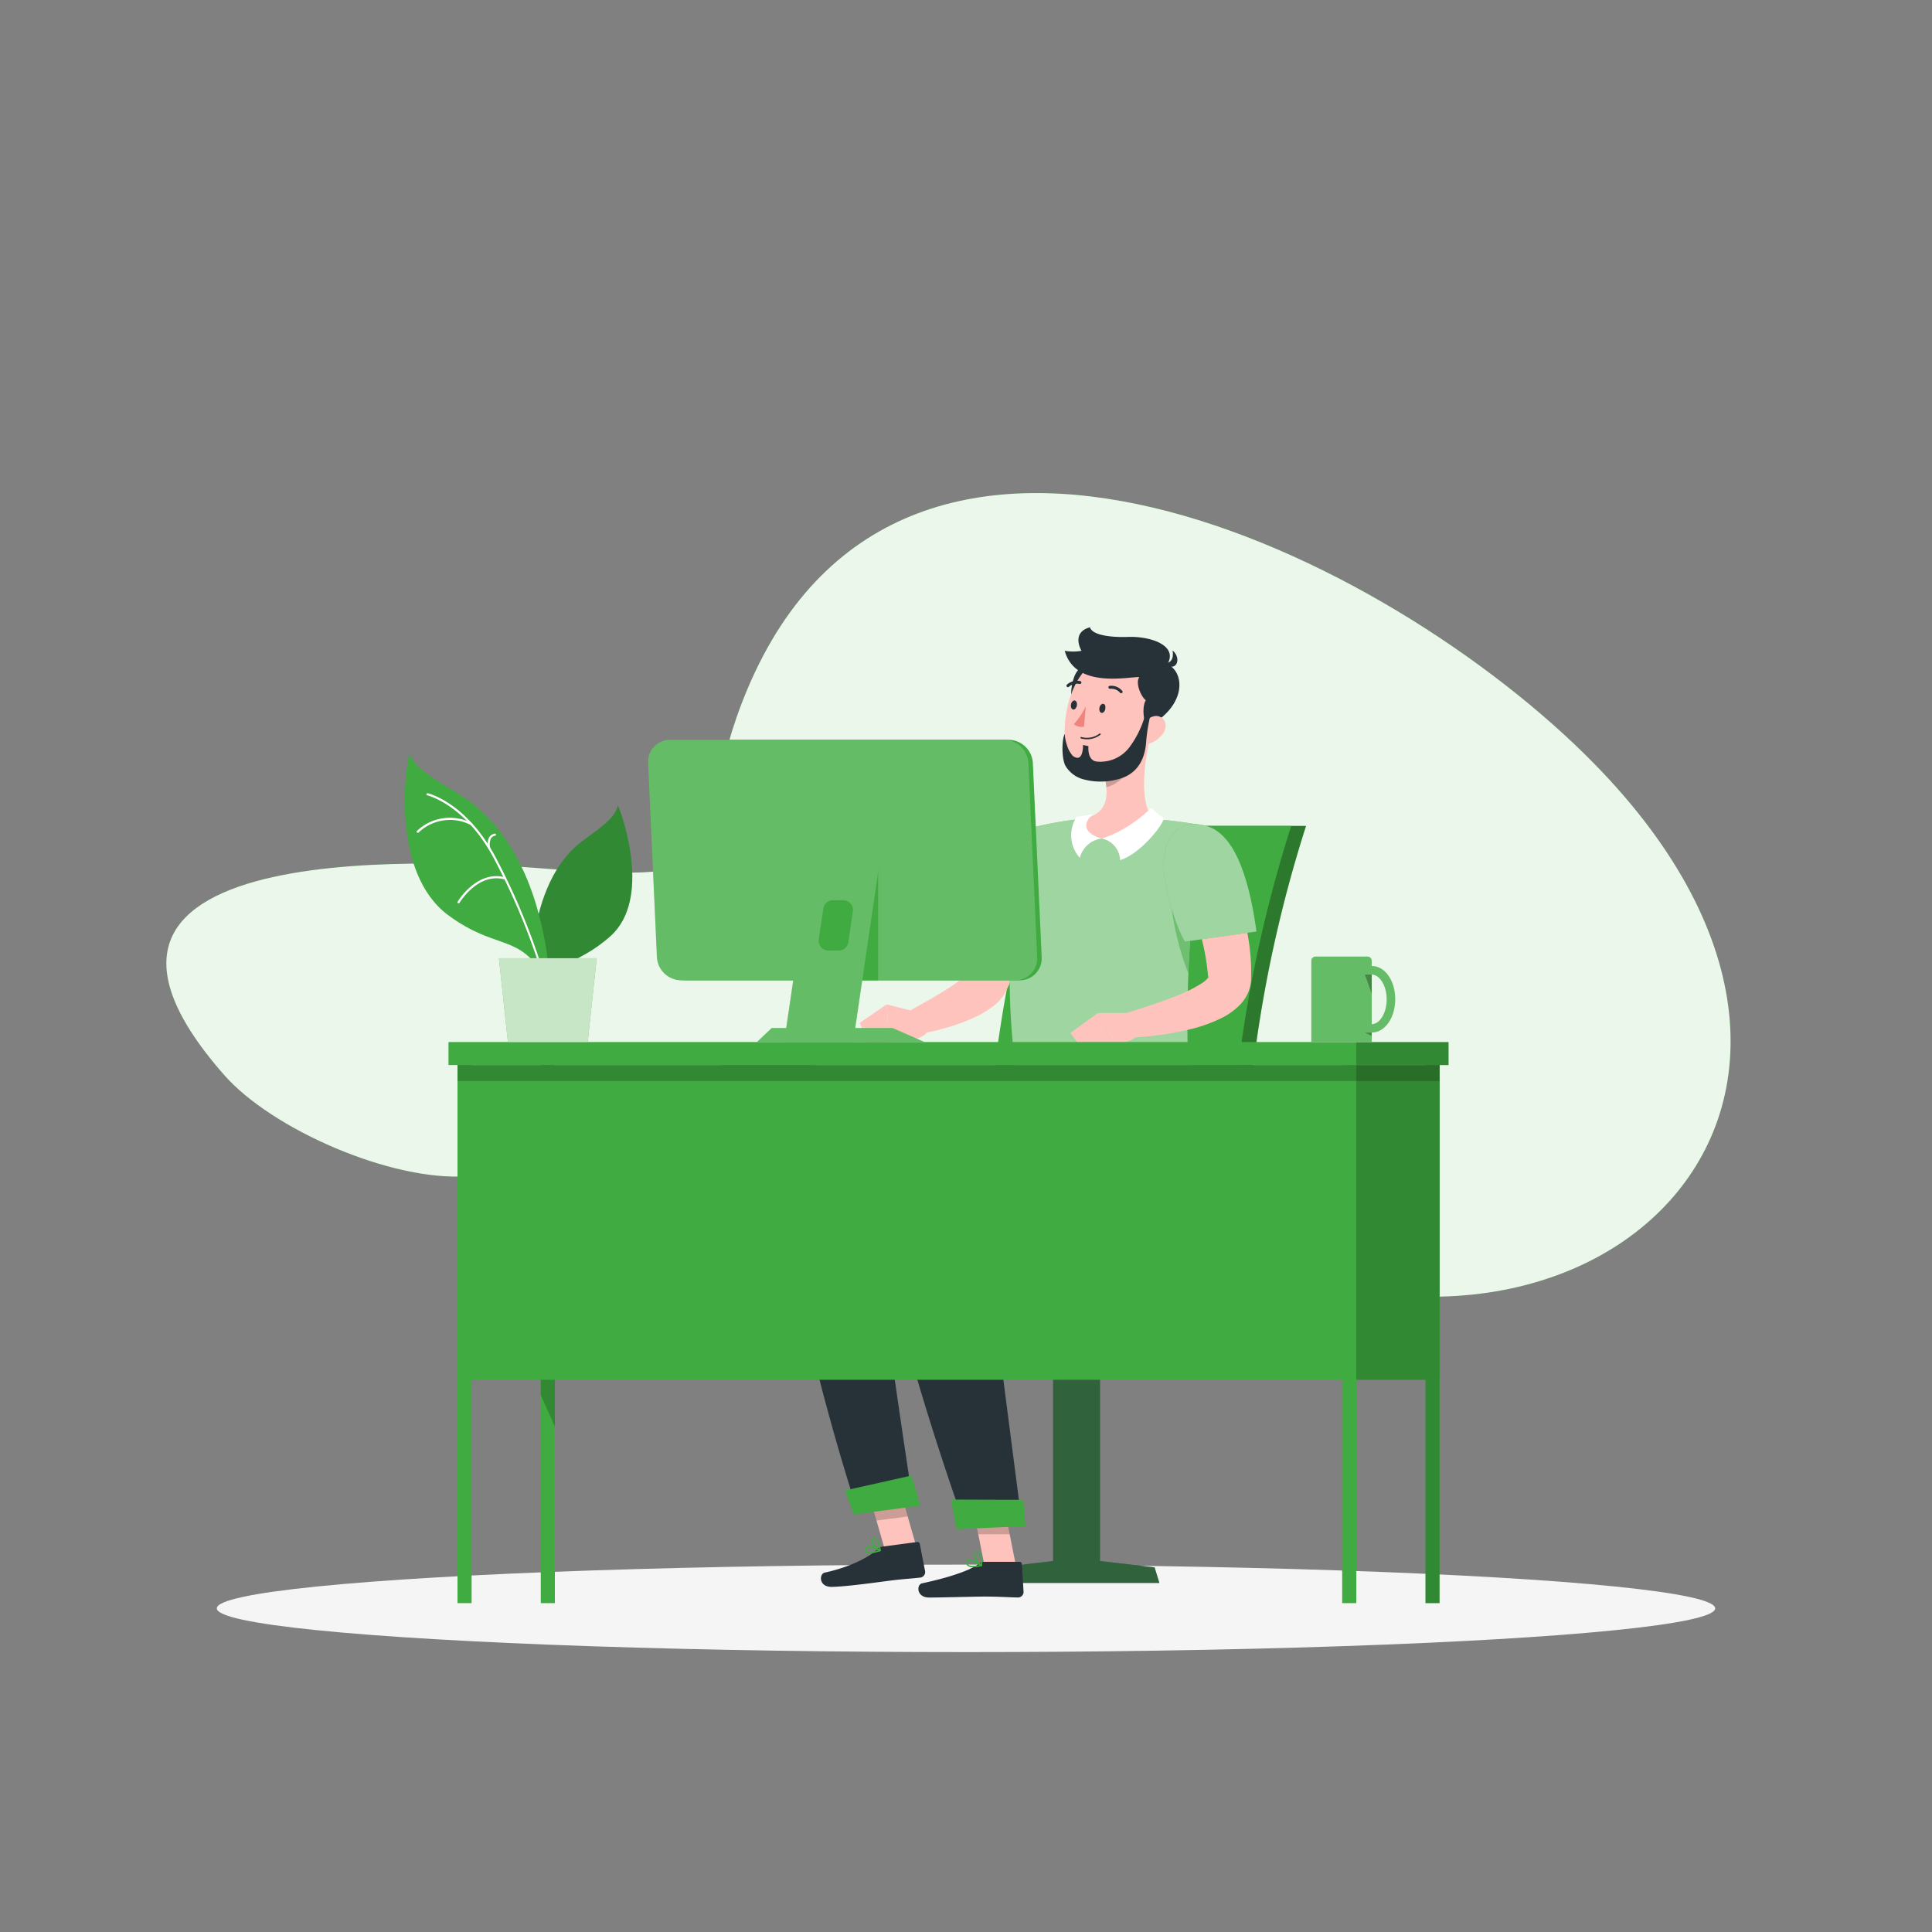 <svg xmlns="http://www.w3.org/2000/svg" viewBox="0 0 500 500"><rect x="0" y="0" width="500" height="500" fill="#808080" stroke="none"/><g id="freepik--background-simple--inject-18"><path d="M58,278.19c12.34,14.05,43.19,27.57,62.87,26.22C146,302.7,149.5,285.62,169,279.53c52.77-16.44,94.1,14.42,139.06,39,99.63,54.41,192.84-30.92,104.41-121-53.15-54.13-178.21-115.9-219-19.28-17.63,41.76,4.75,51.05-51.67,46.6C119.58,223.1,2.05,214.54,58,278.19Z" style="fill:#3FAB40"></path><path d="M58,278.19c12.34,14.05,43.19,27.57,62.87,26.22C146,302.7,149.5,285.62,169,279.53c52.77-16.44,94.1,14.42,139.06,39,99.63,54.41,192.84-30.92,104.41-121-53.15-54.13-178.21-115.9-219-19.28-17.63,41.76,4.75,51.05-51.67,46.6C119.58,223.1,2.05,214.54,58,278.19Z" style="fill:#fff;opacity:0.9"></path></g><g id="freepik--Shadow--inject-18"><ellipse id="freepik--path--inject-18" cx="250" cy="416.24" rx="193.89" ry="11.32" style="fill:#f5f5f5"></ellipse></g><g id="freepik--Character--inject-18"><polygon points="298.81 405.64 284.67 404 284.67 322.89 272.55 322.89 272.55 404 258.41 405.64 257.18 409.66 300.04 409.66 298.81 405.64" style="fill:#263238"></polygon><polygon points="298.81 405.64 284.67 404 284.67 322.89 272.55 322.89 272.55 404 258.41 405.64 257.18 409.66 300.04 409.66 298.81 405.64" style="fill:#3FAB40;opacity:0.4"></polygon><path d="M275,213.75h63a341.84,341.84,0,0,0-16.26,103.12h-63A341.84,341.84,0,0,1,275,213.75Z" style="fill:#3FAB40"></path><path d="M275,213.75h63a341.84,341.84,0,0,0-16.26,103.12h-63A341.84,341.84,0,0,1,275,213.75Z" style="opacity:0.3"></path><path d="M271.17,213.75h63A341.84,341.84,0,0,0,317.9,316.87h-63A341.53,341.53,0,0,1,271.17,213.75Z" style="fill:#3FAB40"></path><path d="M307.27,326.55H218.09c3.75-8.16,10.57-13.16,17.93-13.16h65.21Z" style="fill:#3FAB40"></path><path d="M325.39,326.55H282.33c3.74-8.16,10.56-13.16,17.93-13.16H315.5c7.36,0,11,4.25,9.89,13.16Z" style="fill:#3FAB40"></path><path d="M325.39,326.55H282.33c3.74-8.16,10.56-13.16,17.93-13.16H315.5c7.36,0,11,4.25,9.89,13.16Z" style="opacity:0.3"></path><polygon points="237.45 401.31 229.38 402.37 224.13 384.09 232.2 383.03 237.45 401.31" style="fill:#ffc3bd"></polygon><path d="M228.37,400.26l9-1.19a.59.59,0,0,1,.67.47l1.38,7.11a1.44,1.44,0,0,1-1.22,1.62c-3.16.36-4.69.37-8.67.9-2.45.32-10.88,1.49-14.29,1.51S212,407.33,213.4,407c6.47-1.4,11.6-4,13.64-6.07A2.31,2.31,0,0,1,228.37,400.26Z" style="fill:#263238"></path><polygon points="232.2 383.04 224.13 384.1 226.84 393.52 234.91 392.46 232.2 383.04" style="opacity:0.2"></polygon><path d="M263.92,284.1s-63.25,4.53-60.7,27.7c3.67,33.31,18,77.05,18,77.05l14.67-2.52S229.75,346,226.49,320c15.78-6.54,58.58-.27,63.6-13.9a44.65,44.65,0,0,0,1.89-22Z" style="fill:#263238"></path><path d="M233.1,303.39s1.54,6.89,2.59,14.37l-.14,0-1.62.25-.83.16-.93.17a36.64,36.64,0,0,0-3.76,1l-.85.28c-.37.12-.73.27-1.07.41.37,3,1.65,6.91,1.66,10.33C214.08,313.72,225.68,303.39,233.1,303.39Z" style="opacity:0.3"></path><polygon points="238.19 389.66 220.98 391.92 218.66 385.73 235.89 381.87 238.19 389.66" style="fill:#3FAB40"></polygon><path d="M225.69,402a10.22,10.22,0,0,0,2.11-.57.2.2,0,0,0,.13-.16.19.19,0,0,0-.11-.18c-.28-.15-2.76-1.41-3.7-.89a.74.74,0,0,0-.37.59,1,1,0,0,0,.37,1A2.2,2.2,0,0,0,225.69,402Zm1.56-.77c-1.4.47-2.47.57-2.9.24a.67.67,0,0,1-.22-.65.34.34,0,0,1,.17-.29C224.81,400.29,226.24,400.79,227.25,401.27Z" style="fill:#3FAB40"></path><path d="M227.76,401.48a.11.11,0,0,0,.08,0,.2.2,0,0,0,.09-.17c0-.09-.13-2.44-1.05-3.11a.92.92,0,0,0-.83-.16.73.73,0,0,0-.61.66c-.07.9,1.36,2.43,2.22,2.8A.17.17,0,0,0,227.76,401.48Zm-1.53-3.12a.6.6,0,0,1,.43.11,4.25,4.25,0,0,1,.86,2.49c-.78-.5-1.75-1.67-1.7-2.26,0-.12.05-.26.32-.32Z" style="fill:#3FAB40"></path><path d="M272.68,221.55c-.7,3.14-1.55,6.06-2.4,9.06s-1.81,5.93-2.85,8.86-2.13,5.86-3.32,8.77-2.52,5.78-3.95,8.63l-.26.51-.1.15a13.36,13.36,0,0,1-3.16,3.18,25.29,25.29,0,0,1-2.95,1.85A42.18,42.18,0,0,1,248,265c-1.89.66-3.78,1.21-5.67,1.68a56.58,56.58,0,0,1-5.77,1.12L234.69,262l4.75-2.66c1.57-.9,3.12-1.79,4.6-2.71a46.59,46.59,0,0,0,4.14-2.81,12.84,12.84,0,0,0,1.59-1.4c.41-.43.71-.85.65-.89l-.36.66c1.09-2.66,2.09-5.39,3.06-8.15s1.85-5.56,2.72-8.39,1.7-5.66,2.51-8.51,1.6-5.75,2.35-8.5Z" style="fill:#ffc3bd"></path><path d="M259.46,219.38c-6.61,7.59-11,18.21-11,18.21L265.76,248c5-6.09,11.22-22.18,11.47-27.61C277.62,212.05,266.58,211.21,259.46,219.38Z" style="fill:#3FAB40"></path><path d="M259.46,219.38c-6.61,7.59-11,18.21-11,18.21L265.76,248c5-6.09,11.22-22.18,11.47-27.61C277.62,212.05,266.58,211.21,259.46,219.38Z" style="fill:#fff;opacity:0.5"></path><path d="M265.55,227.12c-3.77,3.17-6.45,9.76-7.62,16.16l7.83,4.71c2.47-3,5.24-8.45,7.44-13.87C271.44,228.75,268.88,224.32,265.55,227.12Z" style="fill:#3FAB40;opacity:0.5"></path><polygon points="263.11 406.18 254.98 406.18 251.25 387.35 259.38 387.35 263.11 406.18" style="fill:#ffc3bd"></polygon><path d="M254.72,404.2h9.14a.58.58,0,0,1,.6.55l.44,7.23a1.44,1.44,0,0,1-1.42,1.45c-3.18-.06-4.7-.24-8.72-.24-2.47,0-10.85.25-14.26.25s-3.32-3.37-1.87-3.68c6.48-1.37,12.4-3.26,14.69-5.06A2.29,2.29,0,0,1,254.72,404.2Z" style="fill:#263238"></path><polygon points="259.38 387.35 251.25 387.35 253.18 397.06 261.31 397.06 259.38 387.35" style="opacity:0.2"></polygon><path d="M279.85,284.1s-53.6,4.53-52.28,27.81c1.44,25.49,22.08,82.81,22.08,82.81h14.89s-6.74-51.86-10-77.82c15.11,0,46.46,2.85,51.48-10.78a40,40,0,0,0,1.43-21.6Z" style="fill:#263238"></path><polygon points="265.39 394.95 247.53 395.76 246.15 388.09 264.84 388.15 265.39 394.95" style="fill:#3FAB40"></polygon><path d="M251.84,405.62a10.65,10.65,0,0,0,2.17-.29.19.19,0,0,0,.14-.15.18.18,0,0,0-.08-.19c-.26-.18-2.56-1.76-3.55-1.37a.72.72,0,0,0-.44.54,1,1,0,0,0,.24,1A2.17,2.17,0,0,0,251.84,405.62Zm1.65-.57c-1.46.29-2.53.25-2.91-.13a.7.7,0,0,1-.13-.68.35.35,0,0,1,.21-.27C251.19,403.77,252.54,404.45,253.49,405.05Z" style="fill:#3FAB40"></path><path d="M254,405.33l.08,0a.18.18,0,0,0,.1-.15c0-.1.19-2.44-.63-3.23a1,1,0,0,0-.8-.27.74.74,0,0,0-.69.58c-.18.88,1,2.58,1.84,3.06A.17.17,0,0,0,254,405.33Zm-1.12-3.3a.57.57,0,0,1,.41.17,4.22,4.22,0,0,1,.54,2.58c-.71-.59-1.52-1.88-1.4-2.46,0-.11.09-.25.37-.28Z" style="fill:#3FAB40"></path><path d="M238.54,262.22l-9.09-2.28.64,9.72s9,0,9.76-2.65Z" style="fill:#ffc3bd"></path><polygon points="222.54 264.68 224.68 270.78 230.09 269.66 229.45 259.94 222.54 264.68" style="fill:#ffc3bd"></polygon><path d="M264,284.52h43.48c.31-3.88-.59-16.52.08-32.61a206.39,206.39,0,0,1,4.32-35.46c.2-.88.4-1.74.61-2.62,0,0-2.21-.45-5.37-.91-2.62-.39-5.91-.78-9.13-.93a160.35,160.35,0,0,0-18.48,0c-2.84.26-5.62.73-7.83,1.16-2.83.57-4.5,1.06-4.5,1.06S256.44,238.8,264,284.52Z" style="fill:#3FAB40"></path><path d="M264,284.52h43.48c.31-3.88-.59-16.52.08-32.61a206.39,206.39,0,0,1,4.32-35.46c.2-.88.4-1.74.61-2.62,0,0-2.21-.45-5.37-.91-2.62-.39-5.91-.78-9.13-.93a160.35,160.35,0,0,0-18.48,0c-2.84.26-5.62.73-7.83,1.16-2.83.57-4.5,1.06-4.5,1.06S256.44,238.8,264,284.52Z" style="fill:#fff;opacity:0.5"></path><path d="M307.53,251.92a206.61,206.61,0,0,1,4.32-35.47c-2.9-.25-7.87,0-8.69,4.73C302.27,226.22,302.2,238,307.53,251.92Z" style="fill:#3FAB40;opacity:0.5"></path><path d="M315.22,219.46c.42.77.71,1.35,1,2s.61,1.3.9,2q.87,1.95,1.65,3.93a79.77,79.77,0,0,1,2.69,8.13,69.63,69.63,0,0,1,1.79,8.5,50.79,50.79,0,0,1,.52,8.94v.29l0,.57a9.74,9.74,0,0,1-.17,1.19,9.62,9.62,0,0,1-.72,2.16,11,11,0,0,1-2.19,3.09,17.73,17.73,0,0,1-4.57,3.22,39.38,39.38,0,0,1-8.53,3,74.65,74.65,0,0,1-8.3,1.49,79.06,79.06,0,0,1-8.32.6l-.82-6.05a153.54,153.54,0,0,0,14.61-4.9,36.17,36.17,0,0,0,6.23-3.13,7.13,7.13,0,0,0,1.8-1.59c.13-.19.13-.29.06-.2a.79.79,0,0,0-.12.26,1.17,1.17,0,0,0-.05.2s0,.1,0,.06l0-.21a58.88,58.88,0,0,0-2.87-14.07q-1.14-3.52-2.54-7c-.45-1.16-.93-2.32-1.43-3.46l-.77-1.69-.73-1.57Z" style="fill:#ffc3bd"></path><path d="M312.46,213.83c-7.92-2.5-13,3.83-10.8,14.8s5,15.06,5,15.06l18.52-2.62C323.67,230.31,320.56,216.39,312.46,213.83Z" style="fill:#3FAB40"></path><path d="M312.46,213.83c-7.92-2.5-13,3.83-10.8,14.8s5,15.06,5,15.06l18.52-2.62C323.67,230.31,320.56,216.39,312.46,213.83Z" style="fill:#fff;opacity:0.5"></path><path d="M297.56,191.26l-4.94,4.1L285.88,201a22.22,22.22,0,0,1,.43,2.72c.36,3.66-.58,7-5.95,8.25,0,0-5.29,4.94,5.28,5.09s13-5,13-5C294.65,208.06,296.19,197.21,297.56,191.26Z" style="fill:#ffc3bd"></path><path d="M297.92,209.07s-5.52,5.77-12.8,7.94a5.92,5.92,0,0,1,4.76,5.59c5.23-1.56,11.44-9.42,11.27-10.88A33.83,33.83,0,0,1,297.92,209.07Z" style="fill:#fff"></path><path d="M282.77,210.7s-4.94,4.14,2.35,6.31a6.65,6.65,0,0,0-5.66,5,8.74,8.74,0,0,1-.8-10.66A32.26,32.26,0,0,0,282.77,210.7Z" style="fill:#fff"></path><path d="M285.88,201a22.22,22.22,0,0,1,.43,2.72c2.51-.5,5.87-3.18,6.22-5.74a12.22,12.22,0,0,0,.09-2.57Z" style="opacity:0.2"></path><path d="M279.43,173c-3.32,2.75-2.72,13.39.47,12.41S284.91,168.48,279.43,173Z" style="fill:#263238"></path><path d="M299.6,182.7c-1.72,7.9-2.32,12.6-7,16.21a10.52,10.52,0,0,1-17-7.57c-.61-7.36,2.31-19.05,10.62-21.29A10.64,10.64,0,0,1,299.6,182.7Z" style="fill:#ffc3bd"></path><path d="M297,188.12c-1.28-1.58-1.37-5.6-.46-6.88-1.37-1.09-2.74-4.61-1.68-6-2.68-.18-16.55,3.15-19.31-6.81a12.91,12.91,0,0,0,4.34,0s-2.82-4.69,2.18-6.09c.73,2.37,6.76,2.61,9.75,2.5,6.13-.25,13.12,2.3,10.29,7.06C306.59,173.87,307.32,182.57,297,188.12Z" style="fill:#263238"></path><path d="M301,171.6s3.06.64,2.47-3.26C306,170.48,304.38,174.39,301,171.6Z" style="fill:#263238"></path><path d="M300.89,190a7.2,7.2,0,0,1-4.34,2.68c-2.24.4-2.92-1.66-1.93-3.65.89-1.8,3.13-4.17,5.19-3.66S302.22,188.28,300.89,190Z" style="fill:#ffc3bd"></path><path d="M296.28,185.33a24.92,24.92,0,0,1-4,8.07,9.39,9.39,0,0,1-8.16,3.71c-2.87-.05-2.43-4-2.43-4l-1.41-.32s.15,4.89-2.65,2.82a7.47,7.47,0,0,1-1.57-3,9.7,9.7,0,0,1-.5-2.68h0c-.68,1.08-.93,5.87.11,8.15a7.69,7.69,0,0,0,4.48,3.54,17.15,17.15,0,0,0,10.51-.37c5.1-2,5.84-6.92,6-9.72a45.43,45.43,0,0,1,1-6.16Z" style="fill:#263238"></path><path d="M286.06,183.42c-.1.65-.52,1.13-.95,1.08s-.69-.62-.59-1.26.53-1.14,1-1.09S286.16,182.77,286.06,183.42Z" style="fill:#263238"></path><path d="M278.7,182.54c-.1.65-.52,1.14-.95,1.09s-.69-.62-.59-1.27.53-1.13.95-1.08S278.8,181.89,278.7,182.54Z" style="fill:#263238"></path><path d="M281,182.8a21,21,0,0,1-3.08,4.63,3.16,3.16,0,0,0,2.62.63Z" style="fill:#ed847e"></path><path d="M280.5,191.26a5.62,5.62,0,0,0,4.29-1.11.19.19,0,1,0-.25-.29,5.4,5.4,0,0,1-4.69.88.19.19,0,0,0-.23.14.18.18,0,0,0,.13.23A5.53,5.53,0,0,0,280.5,191.26Z" style="fill:#263238"></path><path d="M290.24,179.4a.32.32,0,0,0,.17-.09.38.38,0,0,0,0-.54,3.67,3.67,0,0,0-3.23-1.27.38.38,0,0,0-.32.44.39.39,0,0,0,.45.31,3,3,0,0,1,2.53,1A.37.37,0,0,0,290.24,179.4Z" style="fill:#263238"></path><path d="M276.28,177.82a.35.35,0,0,0,.35-.07,3.18,3.18,0,0,1,2.74-.74.4.4,0,0,0,.48-.27.39.39,0,0,0-.27-.48h0a4,4,0,0,0-3.44.9.37.37,0,0,0-.05.54A.39.39,0,0,0,276.28,177.82Z" style="fill:#263238"></path><path d="M291.68,262.16h-7.51l3.64,8s7.38-.11,7-3.91Z" style="fill:#ffc3bd"></path><polygon points="277.01 267.31 280.86 272.5 287.81 270.15 284.17 262.15 277.01 267.31" style="fill:#ffc3bd"></polygon></g><g id="freepik--Desk--inject-18"><rect x="347.35" y="275.63" width="3.65" height="139.26" transform="translate(698.35 690.52) rotate(180)" style="fill:#3FAB40"></rect><rect x="368.9" y="275.63" width="3.65" height="139.26" transform="translate(741.46 690.52) rotate(180)" style="fill:#3FAB40"></rect><rect x="368.9" y="275.63" width="3.65" height="139.26" transform="translate(741.46 690.52) rotate(180)" style="opacity:0.2"></rect><rect x="139.95" y="275.63" width="3.65" height="139.26" transform="translate(283.55 690.52) rotate(180)" style="fill:#3FAB40"></rect><polygon points="139.95 275.63 143.6 275.63 143.6 369.2 139.95 361.03 139.95 275.63" style="opacity:0.2"></polygon><rect x="118.39" y="275.63" width="3.65" height="139.26" transform="translate(240.44 690.52) rotate(180)" style="fill:#3FAB40"></rect><rect x="118.39" y="275.63" width="232.61" height="81.46" transform="translate(469.4 632.72) rotate(180)" style="fill:#3FAB40"></rect><rect x="116.06" y="269.69" width="234.94" height="5.95" transform="translate(467.07 545.32) rotate(180)" style="fill:#3FAB40"></rect><rect x="351" y="275.63" width="21.55" height="81.46" style="fill:#3FAB40"></rect><rect x="351" y="275.63" width="21.55" height="81.46" style="opacity:0.2"></rect><rect x="351" y="269.69" width="23.88" height="5.95" style="fill:#3FAB40"></rect><rect x="351" y="269.69" width="23.88" height="5.95" style="opacity:0.2"></rect><rect x="118.39" y="275.63" width="254.16" height="4.14" transform="translate(490.95 555.41) rotate(180)" style="opacity:0.2"></rect><path d="M263.88,253.7H177.43a6.35,6.35,0,0,1-6.26-6l-2.28-50.24a5.69,5.69,0,0,1,5.71-6h86.45a6.35,6.35,0,0,1,6.25,6l2.29,50.24A5.68,5.68,0,0,1,263.88,253.7Z" style="fill:#3FAB40"></path><path d="M262.72,253.7H176.27a6.35,6.35,0,0,1-6.26-6l-2.28-50.24a5.69,5.69,0,0,1,5.71-6h86.45a6.35,6.35,0,0,1,6.25,6l2.29,50.24A5.68,5.68,0,0,1,262.72,253.7Z" style="fill:#3FAB40"></path><path d="M262.72,253.7H176.27a6.35,6.35,0,0,1-6.26-6l-2.28-50.24a5.69,5.69,0,0,1,5.71-6h86.45a6.35,6.35,0,0,1,6.25,6l2.29,50.24A5.68,5.68,0,0,1,262.72,253.7Z" style="fill:#fff;opacity:0.2"></path><rect x="210.75" y="223.34" width="16.51" height="30.36" style="fill:#3FAB40"></rect><path d="M210.23,220.1l-7.29,49.57H220.8l7.29-49.57Zm10.49,15.75-1.18,8a2.5,2.5,0,0,1-2.47,2.14h-2.69a2.51,2.51,0,0,1-2.48-2.87l1.18-8a2.5,2.5,0,0,1,2.47-2.14h2.69A2.51,2.51,0,0,1,220.72,235.85Z" style="fill:#3FAB40"></path><path d="M210.23,220.1l-7.29,49.57H220.8l7.29-49.57Zm10.49,15.75-1.18,8a2.5,2.5,0,0,1-2.47,2.14h-2.69a2.51,2.51,0,0,1-2.48-2.87l1.18-8a2.5,2.5,0,0,1,2.47-2.14h2.69A2.51,2.51,0,0,1,220.72,235.85Z" style="fill:#fff;opacity:0.2"></path><polygon points="230.98 266.05 199.72 266.05 195.88 269.69 239.29 269.69 230.98 266.05" style="fill:#3FAB40"></polygon><polygon points="230.98 266.05 199.72 266.05 195.88 269.69 239.29 269.69 230.98 266.05" style="fill:#fff;opacity:0.2"></polygon><path d="M138.66,258.57c-1.76-1-1.16-10.62-.39-16.12.94-6.65,3.74-18.42,12.64-24.94,4.24-3.11,8.29-5.75,9-9.1,1.3,3,8.69,24.24-1.85,33.79C149.14,250.27,142.53,248.47,138.66,258.57Z" style="fill:#3FAB40"></path><g style="opacity:0.2"><path d="M138.66,258.57c-1.76-1-1.16-10.62-.39-16.12.94-6.65,3.74-18.42,12.64-24.94,4.24-3.11,8.29-5.75,9-9.1,1.3,3,8.69,24.24-1.85,33.79C149.14,250.27,142.53,248.47,138.66,258.57Z"></path></g><path d="M141,253.11c2.05-1.15-.3-12.36-2.18-18.74-2.27-7.72-7.73-21.36-20-28.82C113,202,107.47,199,106,195.09c-1.14,3.47-4.8,30.8,10,41.76C128.57,246.12,134.45,241.43,141,253.11Z" style="fill:#3FAB40"></path><path d="M140,250.61a.29.29,0,0,1-.27-.2A173.38,173.38,0,0,0,128.25,223c-7.5-14.75-17.59-17.15-17.69-17.17a.27.27,0,0,1-.2-.33.27.27,0,0,1,.32-.21c.11,0,10.43,2.46,18.06,17.47a173.63,173.63,0,0,1,11.47,27.51.28.28,0,0,1-.19.34Z" style="fill:#fff"></path><path d="M108.1,215.51a.26.26,0,0,1-.19-.07.28.28,0,0,1,0-.39A12.31,12.31,0,0,1,122.05,213a.26.26,0,0,1,.12.36.26.26,0,0,1-.36.13,11.76,11.76,0,0,0-13.51,2A.3.3,0,0,1,108.1,215.51Z" style="fill:#fff"></path><path d="M118.67,233.76a.25.25,0,0,1-.14,0,.27.27,0,0,1-.1-.37c0-.09,5-8.34,12.33-6.32a.28.28,0,0,1,.19.34.28.28,0,0,1-.34.19c-6.91-1.91-11.66,6-11.7,6.07A.29.29,0,0,1,118.67,233.76Z" style="fill:#fff"></path><path d="M126.6,219.74a.29.29,0,0,1-.27-.2,4.13,4.13,0,0,1,.26-2.84,2.11,2.11,0,0,1,1.44-.95.26.26,0,0,1,.32.21.28.28,0,0,1-.21.33,1.49,1.49,0,0,0-1.08.7,3.65,3.65,0,0,0-.2,2.41.26.26,0,0,1-.19.33Z" style="fill:#fff"></path><polygon points="154.43 247.99 129.12 247.99 131.45 269.66 152.1 269.66 154.43 247.99" style="fill:#3FAB40"></polygon><polygon points="154.43 247.99 129.12 247.99 131.45 269.66 152.1 269.66 154.43 247.99" style="fill:#fff;opacity:0.7"></polygon><path d="M355,250v-1.35a1.09,1.09,0,0,0-1.09-1.09H340.46a1.09,1.09,0,0,0-1.09,1.09v21H355v-2.44c3.4,0,6.07-3.78,6.07-8.61S358.41,250,355,250Zm0,15V252.22c2.1,0,3.88,2.94,3.88,6.42S357.11,265.06,355,265.06Z" style="fill:#3FAB40"></path><path d="M355,250v-1.35a1.09,1.09,0,0,0-1.09-1.09H340.46a1.09,1.09,0,0,0-1.09,1.09v21H355v-2.44c3.4,0,6.07-3.78,6.07-8.61S358.41,250,355,250Zm0,15V252.22c2.1,0,3.88,2.94,3.88,6.42S357.11,265.06,355,265.06Z" style="fill:#fff;opacity:0.2"></path><polygon points="355.01 252.22 353.23 252.22 355.01 257.15 355.01 252.22" style="opacity:0.3"></polygon><polygon points="355.01 267.25 353.23 267.25 355.01 268.07 355.01 267.25" style="opacity:0.3"></polygon></g></svg>